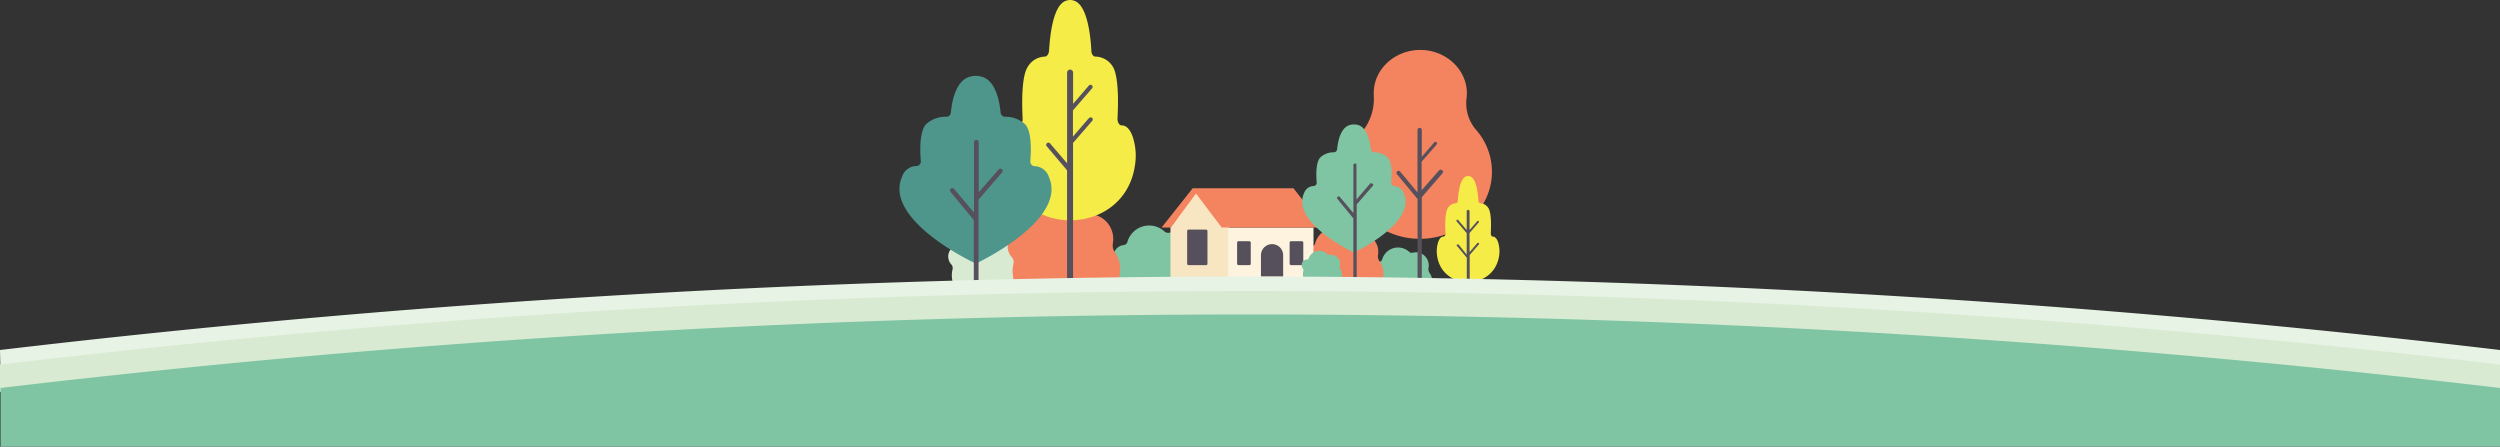 <svg xmlns="http://www.w3.org/2000/svg" viewBox="0 0 500 89.34"><rect x="0" y="0" width="500" height="89.34" fill="#333333" stroke="none"/><title>illustration-0</title><path d="M238.71,57.1a4.51,4.51,0,0,0-.12-5,1.69,1.69,0,0,1-.29-1.33,3.31,3.31,0,0,0,0-1.33,3.69,3.69,0,0,0-3.57-3,3.55,3.55,0,0,0-.86.1,1.1,1.1,0,0,1-1-.27,4.53,4.53,0,0,0-6.4.33h0a4.48,4.48,0,0,0-1,1.81.81.81,0,0,1-.7.59,2.2,2.2,0,0,0-.37.07,2.31,2.31,0,0,0-1.63,2.82,2.46,2.46,0,0,0,.52,1,1,1,0,0,1,.27,1,5,5,0,0,0-.07,2,4.85,4.85,0,0,0,.39,1.28Z" style="fill:#7fc5a3"/><path d="M205.65,57.1a4.51,4.51,0,0,0-.12-5,1.74,1.74,0,0,1-.28-1.33,3.66,3.66,0,0,0-3.57-4.32,3.55,3.55,0,0,0-.86.1,1.1,1.1,0,0,1-1-.27,4.53,4.53,0,0,0-6.4.33h0a4.48,4.48,0,0,0-1,1.81.81.81,0,0,1-.7.59,2.2,2.2,0,0,0-.37.07,2.29,2.29,0,0,0-1.63,2.79v0a2.12,2.12,0,0,0,.53,1,1.09,1.09,0,0,1,.26,1,5,5,0,0,0,.31,3.28Z" style="fill:#d8ebd2"/><path d="M223.11,57.1a6.05,6.05,0,0,0-.16-6.7,2.32,2.32,0,0,1-.38-1.71,5,5,0,0,0-4-5.82h0a7.4,7.4,0,0,0-.81-.08,5.47,5.47,0,0,0-1.21.13,1.45,1.45,0,0,1-1.29-.35,6.11,6.11,0,0,0-8.63.41h0a6.07,6.07,0,0,0-1.36,2.47,1.09,1.09,0,0,1-.95.8,2.66,2.66,0,0,0-.49.1,3.08,3.08,0,0,0-2.18,3.79h0a3.07,3.07,0,0,0,.7,1.29,1.44,1.44,0,0,1,.35,1.3,6.67,6.67,0,0,0-.08,2.67,6.36,6.36,0,0,0,.51,1.71Z" style="fill:#f4835f"/><path d="M286,58.15a3.37,3.37,0,0,0,.49-2,3.45,3.45,0,0,0-.58-1.57,1.26,1.26,0,0,1-.2-1,2.67,2.67,0,0,0-2.14-3.11,2.12,2.12,0,0,0-.44,0,3,3,0,0,0-.66.08.76.76,0,0,1-.66-.2,3.29,3.29,0,0,0-4.66.25,3.33,3.33,0,0,0-.73,1.31.59.59,0,0,1-.5.43l-.28,0a1.65,1.65,0,0,0-1.22,1.54,1.59,1.59,0,0,0,.43,1.2.78.78,0,0,1,.19.67,3.63,3.63,0,0,0-.05,1.43,3.7,3.7,0,0,0,.28.93Z" style="fill:#7fc5a3"/><path d="M276,57.1a4.36,4.36,0,0,0,.67-2.72,4.48,4.48,0,0,0-.78-2.14A1.66,1.66,0,0,1,275.6,51a4.3,4.3,0,0,0,0-1.34,3.62,3.62,0,0,0-3.51-2.92,4.19,4.19,0,0,0-.86.09,1,1,0,0,1-.93-.26,4.44,4.44,0,0,0-6.27.31h0a4.32,4.32,0,0,0-1,1.81.76.76,0,0,1-.67.58l-.36.07a2.25,2.25,0,0,0-1.66,2.08,2.2,2.2,0,0,0,.59,1.62,1,1,0,0,1,.25.94,4.88,4.88,0,0,0-.06,1.94,4.46,4.46,0,0,0,.38,1.24Z" style="fill:#f4835f"/><path d="M293.3,19.72a9.15,9.15,0,0,0,.07-1.28c-.12-4.72-4.37-8.51-9.43-8.45s-9.17,3.89-9.19,8.57v.56a10.27,10.27,0,0,1-2.31,7.2,12.64,12.64,0,0,0-2.79,9.6c.74,6.14,6,11,12.6,11.75,8.7.94,16.1-5.34,16.14-13.24a12.74,12.74,0,0,0-3.09-8.37A8.12,8.12,0,0,1,293.3,19.72Z" style="fill:#f4835f"/><path d="M288.41,34.05a.41.41,0,0,0-.57,0h0l-3.52,4V32.34l3-3.43a.35.35,0,0,0,0-.45.33.33,0,0,0-.45,0h0l-2.51,2.9V26a.43.43,0,1,0-.86,0V38.48L280,34.29a.41.41,0,0,0-.63.52l4.14,5V56.57a.43.43,0,1,0,.85,0h0V39.43l4.13-4.77a.4.4,0,0,0,0-.57h0Z" style="fill:#56505c"/><path d="M287.55,48.71s.3-1.39,1.14-1.39c.24,0,.42-.3.41-.67-.08-1.33-.14-4,.44-5a2,2,0,0,1,1.63-1c.21,0,.38-.24.4-.56.09-1.51.42-4.4,1.66-4.81a1.08,1.08,0,0,1,.79,0c1.24.41,1.57,3.3,1.66,4.81,0,.32.19.57.39.56a2,2,0,0,1,1.63,1c.59.94.53,3.62.46,5,0,.38.16.67.39.67.86,0,1.15,1.42,1.15,1.42a5.9,5.9,0,0,1,.14,2.29c-.94,7.19-11.53,7.19-12.44,0A6.2,6.2,0,0,1,287.55,48.71Z" style="fill:#f5ec48"/><path d="M295.44,48.65l-1.53,1.77V46.6l1.84-2.11a.2.2,0,0,0-.28-.28L293.91,46V42.21a.28.28,0,0,0-.33-.24.3.3,0,0,0-.24.24V46l-1.71-2a.21.21,0,0,0-.29,0,.21.21,0,0,0,0,.29h0l2,2.34v4.29l-1.61-2a.22.22,0,0,0-.3,0,.21.21,0,0,0-.05.3l.05,0,1.93,2.33V63.32a.31.31,0,0,0,.3.29.3.3,0,0,0,.28-.29V51l1.83-2.11a.2.2,0,0,0,0-.28h0a.21.21,0,0,0-.29,0h0Z" style="fill:#56505c"/><polygon points="234.09 45.51 234.09 55.41 245.84 55.41 245.84 45.51 239.28 38.15 234.09 45.51" style="fill:#f8e5c1"/><rect x="245.62" y="45.51" width="17.08" height="9.91" style="fill:#fdf3de"/><rect x="247.42" y="48.24" width="2.73" height="4.78" rx="0.27" style="fill:#56505c"/><rect x="237.43" y="45.92" width="4.06" height="7.11" rx="0.27" style="fill:#56505c"/><path d="M256.63,55.32h-4.44V51a2.22,2.22,0,0,1,2.22-2.17h0a2.21,2.21,0,0,1,2.22,2.22h0Z" style="fill:#56505c"/><rect x="257.93" y="48.24" width="2.73" height="4.78" rx="0.27" style="fill:#56505c"/><polygon points="258.69 37.65 238.54 37.65 232.31 45.51 234.17 45.51 239.2 38.7 244.35 45.51 264.84 45.51 258.69 37.65" style="fill:#f4835f"/><path d="M260.8,38.66a2.09,2.09,0,0,1,1.88-1.45.67.67,0,0,0,.66-.67c-.12-1.39-.21-4.12.75-5.08a3.91,3.91,0,0,1,2.66-1,.68.68,0,0,0,.67-.59c.15-1.52.66-4.49,2.73-4.92a3.5,3.5,0,0,1,1.29,0c2,.43,2.57,3.43,2.73,4.92a.66.66,0,0,0,.66.59,3.93,3.93,0,0,1,2.67,1c1,1,.86,3.69.75,5.08a.65.65,0,0,0,.65.67h0a2.12,2.12,0,0,1,1.86,1.45c2.46,5.53-8.37,11.07-9.71,11.73a.53.53,0,0,1-.28.07h0a.52.52,0,0,1-.27-.07C269.17,49.71,258.34,44.16,260.8,38.66Z" style="fill:#7fc5a3"/><path d="M274.46,36.74a.34.34,0,0,0-.46,0h0l-2.71,3.16V33a.29.29,0,0,0-.29-.31h0a.31.31,0,0,0-.32.31h0v9.61L268,39.43a.31.31,0,0,0-.44-.1.31.31,0,0,0-.1.43l.06.07,3.15,3.85v13A.32.32,0,0,0,271,57h0a.3.3,0,0,0,.34-.27h0V40.88l3.21-3.7a.3.3,0,0,0,0-.43h0Z" style="fill:#56505c"/><path d="M268,56.26a2.13,2.13,0,0,0,.4-1.33,2.23,2.23,0,0,0-.32-1.08.83.83,0,0,1-.11-.67A1.79,1.79,0,0,0,266.61,51l-.3-.05h-.44a.52.52,0,0,1-.46-.15,2.21,2.21,0,0,0-3.12,0h0a2.28,2.28,0,0,0-.54.86.41.41,0,0,1-.35.26h-.19a1.09,1.09,0,0,0-.86,1.29v0a1,1,0,0,0,.23.49.53.53,0,0,1,.1.48,2.49,2.49,0,0,0,.08,1.6Z" style="fill:#7fc5a3"/><path d="M201.29,28.1s.62-3,2.39-2.94c.49,0,.85-.63.85-1.4-.14-2.82-.27-8.4,1-10.36a4.14,4.14,0,0,1,3.42-2.08c.42,0,.79-.48.86-1.17C210,7,210.63,1,213.2.15a2.34,2.34,0,0,1,1.65,0c2.57.85,3.27,6.85,3.42,10,0,.67.42,1.21.86,1.17a4.18,4.18,0,0,1,3.43,2c1.22,2,1.1,7.55.94,10.37,0,.78.34,1.4.86,1.39,1.76,0,2.38,2.95,2.38,2.95a11.87,11.87,0,0,1,.29,4.78c-1.94,15-24.05,15-25.92,0A12.12,12.12,0,0,1,201.29,28.1Z" style="fill:#f5ec48"/><path d="M217.77,23.63l-3.18,3.69V22.08l3.81-4.4a.42.42,0,1,0-.6-.6h0l-3.18,3.69V14.52a.6.6,0,1,0-1.2,0V32.66l-3.43-4a.44.44,0,0,0-.68.55l4.1,4.85V58.59a.6.6,0,1,0,1.2,0v-30l3.82-4.41a.41.41,0,0,0,0-.59h0a.42.42,0,0,0-.59,0l-.05.06Z" style="fill:#56505c"/><path d="M180.42,35.32a3.1,3.1,0,0,1,2.75-2.12.92.92,0,0,0,1-.86v-.11c-.18-2-.32-6,1.09-7.44a5.76,5.76,0,0,1,3.92-1.44.93.93,0,0,0,1-.86c.21-2.25,1-6.59,4-7.2a2.81,2.81,0,0,1,1-.11,2.75,2.75,0,0,1,.94.11c3,.61,3.78,4.95,4,7.2a.93.93,0,0,0,.94.86,5.8,5.8,0,0,1,3.91,1.45c1.41,1.4,1.26,5.42,1.09,7.44a.92.92,0,0,0,.85,1h.12a3.11,3.11,0,0,1,2.74,2.13c3.61,8.1-12.25,16.21-14.19,17.14a1,1,0,0,1-.41.09h0a.91.91,0,0,1-.41-.09C192.67,51.54,176.82,43.42,180.42,35.32Z" style="fill:#4e958c"/><path d="M200.4,33.87a.46.46,0,0,0-.65,0h0l-4,4.58v-10a.47.47,0,0,0-.47-.47.48.48,0,0,0-.48.47h0V42.52l-4-4.76a.46.46,0,0,0-.66,0,.47.47,0,0,0-.06.59L194.76,44V63a.47.47,0,0,0,.42.52.47.47,0,0,0,.53-.41V39.93l4.66-5.4a.48.48,0,0,0,.07-.65Z" style="fill:#56505c"/><path d="M500,73.59h0V70A2134.28,2134.28,0,0,0,0,70l.08,3.56,1-.12A2125.1,2125.1,0,0,1,500,73.59Z" style="fill:#e7f3e5"/><path d="M500,78.39h0V72.9a2133.2,2133.2,0,0,0-500,0v5.49l1-.15A2125.78,2125.78,0,0,1,500,78.39Z" style="fill:#d8ebd2"/><path d="M500,77.59a2132.27,2132.27,0,0,0-499.89,0V89.34H500Z" style="fill:#7fc5a3"/></svg>